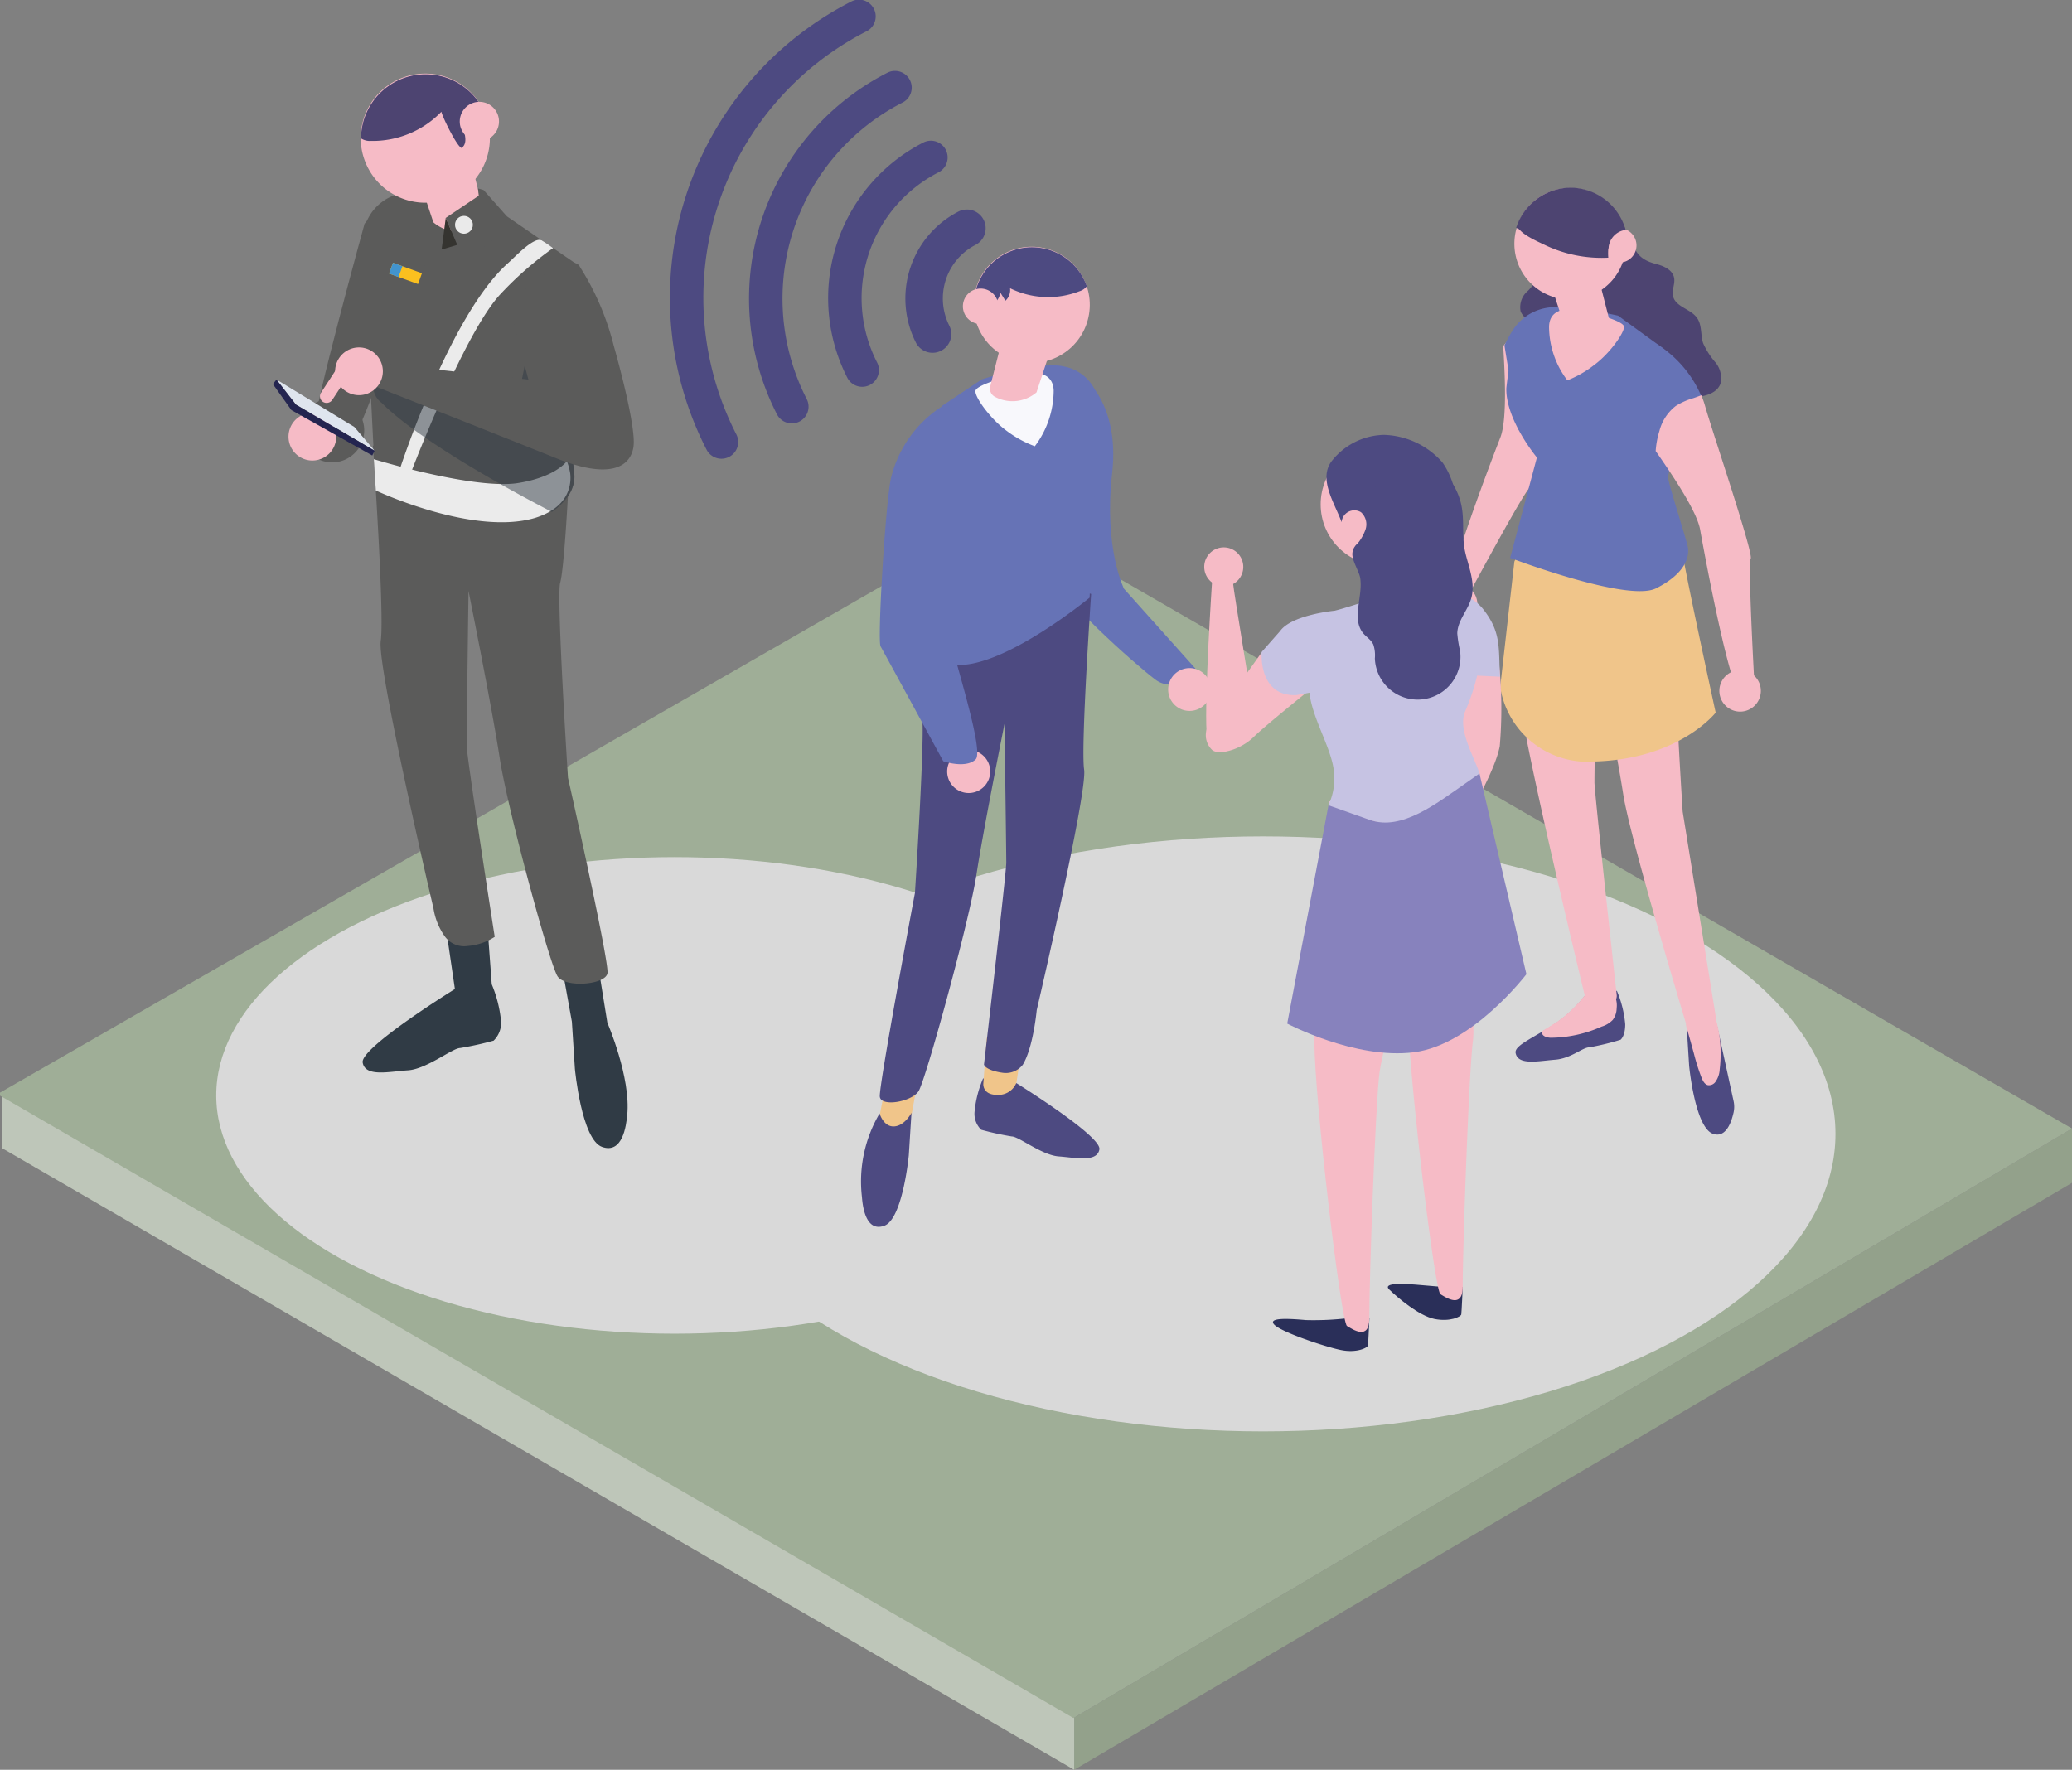 <svg xmlns="http://www.w3.org/2000/svg" viewBox="0 0 185.79 158.72"><rect x="0" y="0" width="185.79" height="158.72" fill="#808080" stroke="none"/><defs><style>.cls-1{isolation:isolate;}.cls-2{fill:#93a18b;}.cls-3{fill:#bec6b9;}.cls-4{fill:#9fae97;}.cls-5{fill:#d9d9d9;mix-blend-mode:multiply;}.cls-6{fill:#6673b6;}.cls-7{fill:#f6bbc6;}.cls-8{fill:#4d4a81;}.cls-9{fill:#f0c58a;}.cls-10{fill:#f8f8fc;}.cls-11{fill:#4d4471;}.cls-12{fill:#ef7967;}.cls-13{fill:#2a2f59;}.cls-14{fill:#c6c3e3;}.cls-15{fill:#8782bd;}.cls-16{fill:#5b5b5a;}.cls-17,.cls-21{fill:#303b45;}.cls-18{fill:#dfe5ee;}.cls-19{fill:#242550;}.cls-20{fill:#ebebeb;}.cls-21{opacity:0.5;}.cls-22{fill:#353430;}.cls-23{fill:#eaeaea;}.cls-24,.cls-25,.cls-26,.cls-27{fill:none;}.cls-24{stroke:#fbc01f;}.cls-24,.cls-25{stroke-miterlimit:10;stroke-width:1.03px;}.cls-25{stroke:#4294ce;}.cls-26,.cls-27{stroke:#4d4a81;stroke-linecap:round;stroke-linejoin:round;}.cls-26{stroke-width:3.36px;}.cls-27{stroke-width:3px;}</style></defs><title>G07_09_02</title><g class="cls-1"><g id="Livello_1" data-name="Livello 1"><polygon class="cls-2" points="185.79 101.21 185.79 106.08 96.32 158.72 96.32 154.04 185.79 101.21"/><polygon class="cls-3" points="96.32 153.97 96.32 158.72 0.22 102.99 0.22 98.24 96.32 153.97"/><polygon class="cls-4" points="96.1 153.99 0 98.26 0 97.99 90.31 46.09 185.79 101.21 96.25 154.08 96.1 153.99"/></g><g id="Livello_2" data-name="Livello 2"><ellipse class="cls-5" cx="60.49" cy="98.24" rx="41.1" ry="21.37"/><ellipse class="cls-5" cx="113.26" cy="101.69" rx="51.32" ry="26.68"/><path class="cls-6" d="M102.93,41s3.76,2.29,3,9S107,60.34,107,60.34l6.39,7.14s-1.78,2.35-3.58,1-8.91-7.63-9.35-9.73-1-5.41-1-5.41Z" transform="translate(-6.21 -7.53)"/><path class="cls-7" d="M114.73,69.86a1.92,1.92,0,1,1-1.37-2.35A1.93,1.93,0,0,1,114.73,69.86Z" transform="translate(-6.21 -7.53)"/><path class="cls-8" d="M94.36,104.25a9.92,9.92,0,0,0-.77,3.06,2,2,0,0,0,.6,1.54,26.06,26.06,0,0,0,2.74.6c.63,0,2.7,1.68,4.21,1.79s3.44.56,3.65-.63-7.44-5.94-7.44-5.94Z" transform="translate(-6.21 -7.53)"/><path class="cls-9" d="M94.69,100.61l-.31,4.11s-.09,1,1.23,1a1.74,1.74,0,0,0,1.74-1.09l.93-6.14Z" transform="translate(-6.21 -7.53)"/><path class="cls-9" d="M85.73,104.29,85,108s.24,1.31,1.43,1.13,1.55-1.79,1.55-1.79l.71-3.93Z" transform="translate(-6.21 -7.53)"/><path class="cls-8" d="M85.08,107.39s.35,1.22,1.31,1.16,1.55-1.22,1.55-1.22l-.24,3.81s-.54,5.72-2.2,6.32-1.94-1.75-2-2.56A12,12,0,0,1,85.08,107.39Z" transform="translate(-6.21 -7.53)"/><path class="cls-8" d="M88.25,64.78s.32,6,.63,7.08-.63,15.75-.63,15.75S85,104.93,85.1,105.88s2.84.47,3.47-.48S93.13,90.13,93.76,86s2.52-13.55,2.52-13.55.16,11.5.16,12.44-2,18.11-2,18.11.08.51,1.67.74a1.93,1.93,0,0,0,1.81-.72c.94-1.54,1.25-4.9,1.25-4.9s4.56-19.52,4.25-21.57.63-15.75.63-15.75l-2.52-.94Z" transform="translate(-6.21 -7.53)"/><path class="cls-6" d="M94.25,41.55s5.23-1.68,7.37-1.15a3.89,3.89,0,0,1,3,2.68c.18.72-.71,18.05-.71,18.05s-9.29,7.68-13.23,5.72c-2.83-1.42-3.06-3-3-3.81a9.8,9.8,0,0,0,.08-1.43l2.92-17.68Z" transform="translate(-6.21 -7.53)"/><path class="cls-7" d="M95,76.72a1.93,1.93,0,1,1-1.93-1.93A1.93,1.93,0,0,1,95,76.72Z" transform="translate(-6.21 -7.53)"/><path class="cls-6" d="M99.85,45.7s-7.17-2.72-9.1-1.77a10.6,10.6,0,0,0-4.67,6.57c-.5,2.59-1.21,14.47-.91,15S90.79,75.8,90.79,75.8s2,.69,2.9-.16-2.65-11.17-3-13.79,1.57-9.56,1.57-9.56S100.48,46.91,99.85,45.7Z" transform="translate(-6.21 -7.53)"/><path class="cls-10" d="M95.79,41.54s-1.92.54-2.1,1,1.25,2.5,2.76,3.61A9.86,9.86,0,0,0,99,47.55a8.34,8.34,0,0,0,1.69-5C100.59,39.67,95.79,41.54,95.79,41.54Z" transform="translate(-6.21 -7.53)"/><circle class="cls-7" cx="98.71" cy="34.87" r="5.21" transform="translate(42.24 119.17) rotate(-80.76)"/><path class="cls-7" d="M100.92,37.36l-1.77,5.36h0a3.33,3.33,0,0,1-3.74.39h0a.83.83,0,0,1-.41-.93L96.32,37Z" transform="translate(-6.21 -7.53)"/><path class="cls-8" d="M103,33.65a1.29,1.29,0,0,0,.66-.45l0,0a5.21,5.21,0,0,0-10.13,1.7,5.06,5.06,0,0,0,0,.68,1.64,1.64,0,0,0,.7,0c.52-.13,2-1.37,1.56-2l.57.92a1.28,1.28,0,0,0,.42-1.12A7.74,7.74,0,0,0,103,33.65Z" transform="translate(-6.21 -7.53)"/><path class="cls-7" d="M95.73,35a1.59,1.59,0,1,1-1.59-1.59A1.59,1.59,0,0,1,95.73,35Z" transform="translate(-6.21 -7.53)"/><path class="cls-11" d="M143.24,33.59a1.91,1.91,0,0,0-.68,1.86c.19.51.76.8.95,1.31.35,1-.74,1.83-.79,2.84,0,.77.54,1.43.73,2.18a6.54,6.54,0,0,1,0,2.07,2.2,2.2,0,0,0,.63,1.9,2.34,2.34,0,0,0,2.49-.17,4.55,4.55,0,0,1,2.44-.89c.72.06,1.34.53,2,.6A2.6,2.6,0,0,0,153.29,44a3.38,3.38,0,0,0,.48-2.62,2.43,2.43,0,0,0-1.88-1.77,2.42,2.42,0,0,0,.68-2.84,6,6,0,0,0-2.51-2.13,1.51,1.51,0,0,1-.6-.6,1.63,1.63,0,0,1,0-.9,11.79,11.79,0,0,0,.11-5.12c-.48-2.51-3.4-4.15-5.15-1.61a5.13,5.13,0,0,0-.52,3.25C144.11,31.44,144.62,32.13,143.24,33.59Z" transform="translate(-6.21 -7.53)"/><path class="cls-11" d="M154.76,31.22c.68.18,1.43.53,1.56,1.22.11.53-.21,1.08-.1,1.62.2,1,1.6,1.16,2.17,2,.44.64.3,1.5.53,2.24A7,7,0,0,0,160,40a2.2,2.2,0,0,1,.48,1.94c-.3.83-1.31,1.13-2.2,1.19a4.44,4.44,0,0,0-2.54.54c-.57.43-.85,1.16-1.42,1.59a2.59,2.59,0,0,1-2.61.08,3.35,3.35,0,0,1-1.79-2,2.43,2.43,0,0,1,.65-2.51,2.41,2.41,0,0,1-2.08-2,6,6,0,0,1,1-3.14,1.36,1.36,0,0,0,.19-.83,1.55,1.55,0,0,0-.52-.73,12.05,12.05,0,0,1-2.82-4.28c-.91-2.38.68-5.33,3.52-4.1a5.09,5.09,0,0,1,2.16,2.48C152.88,29.87,152.81,30.72,154.76,31.22Z" transform="translate(-6.21 -7.53)"/><path class="cls-7" d="M138.68,61.65a1.86,1.86,0,1,1-1.93-1.78A1.86,1.86,0,0,1,138.68,61.65Z" transform="translate(-6.21 -7.53)"/><path class="cls-7" d="M138,60.68s4.9-9.12,5.37-9.4S146.27,40,147,37.5a6.45,6.45,0,0,0,.2-1l-.78-.16a6.33,6.33,0,0,0-1.67-.22,4.21,4.21,0,0,0-2.46,1.11A8.17,8.17,0,0,0,141,38.57c.15,2.56.36,6.61-.26,8.2-1.65,4.25-4.06,10.86-4.54,13.4C136,61.37,138,60.68,138,60.68Z" transform="translate(-6.21 -7.53)"/><path class="cls-8" d="M151.19,96.39a9.84,9.84,0,0,1,.75,3c0,1.09-.42,1.39-.42,1.39a23.54,23.54,0,0,1-2.8.68c-.61,0-1.63,1-3.08,1.11s-3.33.54-3.53-.61c-.12-.7,1.67-1.36,3.79-2.79a11.56,11.56,0,0,0,2.41-2.32Z" transform="translate(-6.21 -7.53)"/><path class="cls-8" d="M160.16,99.43s-.12,1-1,1a2.92,2.92,0,0,1-1.72-1l.23,3.68s.52,5.52,2.13,6.1c1.15.41,1.65-1,1.85-1.89a2.37,2.37,0,0,0,0-1.06Z" transform="translate(-6.21 -7.53)"/><path class="cls-7" d="M157.09,80.32s-.91-14.14-.6-15.2.6-6.85.6-6.85l-12.77-4.71-1.6,1.58s.08,12.56-.22,14.54,5.81,27.12,5.81,27.12a1.68,1.68,0,0,0,1.68,1c1.27-.06,1.19-1,1.19-1s-2-18.2-2-19.11.15-12,.15-12,1.82,9.12,2.43,13.07,5.63,20.57,5.63,20.57.34,1.55,1.49,1.73,1.38-1.1,1.38-1.1Z" transform="translate(-6.21 -7.53)"/><path class="cls-9" d="M140.73,69.14a7.93,7.93,0,0,0,8.51,6.68c7.59-.23,10.81-4.38,10.81-4.38S157,57.49,157,56.57s-.81.15-.81.15l-12.58-2.3L142,57.89Z" transform="translate(-6.21 -7.53)"/><path class="cls-7" d="M150.78,96.45l-2.47.35a11.56,11.56,0,0,1-2.41,2.32c-.5.33-1,.63-1.42.89a.29.29,0,0,0,0,.13c0,.32.43.44.75.46a11.32,11.32,0,0,0,4.59-1,2.32,2.32,0,0,0,1-.6,1.77,1.77,0,0,0,.35-1.05A2.1,2.1,0,0,0,150.78,96.45Z" transform="translate(-6.21 -7.53)"/><path class="cls-7" d="M158.11,102.06a18.09,18.09,0,0,0,.69,2.16c.11.27.27.56.55.63a.71.71,0,0,0,.66-.27,2.1,2.1,0,0,0,.4-1.15,11.65,11.65,0,0,0-.14-3.68c-.12-.56-.34-1.18-.88-1.36a1.73,1.73,0,0,0-1.38.34,1.29,1.29,0,0,0-.56.47c-.13.26,0,.52.08.78C157.73,100.68,157.92,101.37,158.11,102.06Z" transform="translate(-6.21 -7.53)"/><path class="cls-6" d="M151.3,35.84s-4.28-1-6.35-.52A3.74,3.74,0,0,0,142,37.91a43.49,43.49,0,0,0-.72,4.43c-.07,2.85,2.74,6.22,2.74,6.22l-2.4,9s10.5,4,13.07,2.74c2.74-1.37,3-2.92,2.87-3.68-.05-.45-1.8-5.85-1.78-6.31l1.39-7.78a4.94,4.94,0,0,0-2-3.88Z" transform="translate(-6.21 -7.53)"/><path class="cls-7" d="M160.38,69.49a1.86,1.86,0,1,0,1.86-1.86A1.86,1.86,0,0,0,160.38,69.49Z" transform="translate(-6.21 -7.53)"/><path class="cls-6" d="M159,43.5a4.42,4.42,0,0,1,.15.48A4.42,4.42,0,0,0,159,43.5Z" transform="translate(-6.21 -7.53)"/><path class="cls-6" d="M155,46.2A4.13,4.13,0,0,1,156.47,44a6.1,6.1,0,0,1,1.54-.69c.25-.08.5-.18.75-.27a4.78,4.78,0,0,1,.19.48A10.24,10.24,0,0,0,154.09,38c-1.94-.77-6.62,1.78-6.62,1.78-.51,1.21,5.87,6.38,5.87,6.38s.55.73,1.28,1.78A7.76,7.76,0,0,1,155,46.2Z" transform="translate(-6.21 -7.53)"/><path class="cls-6" d="M163.38,68.6a.8.8,0,0,0,.12-.15A1.54,1.54,0,0,1,163.38,68.6Z" transform="translate(-6.21 -7.53)"/><path class="cls-6" d="M146,35.09a4.51,4.51,0,0,0-4,1.84,10.23,10.23,0,0,0-.89,1.58l1.24,7.63,0,0c1.9-3.61,3.75-7.69,3.75-7.69Z" transform="translate(-6.21 -7.53)"/><path class="cls-7" d="M149.82,35.84s1.85.51,2,.94-1.2,2.41-2.66,3.48a9.52,9.52,0,0,1-2.41,1.38,8,8,0,0,1-1.64-4.81C145.18,34,149.82,35.84,149.82,35.84Z" transform="translate(-6.21 -7.53)"/><path class="cls-7" d="M142,29.39a5,5,0,1,0,5-5A5,5,0,0,0,142,29.39Z" transform="translate(-6.21 -7.53)"/><path class="cls-7" d="M144.86,31.8,146.57,37h0a3.23,3.23,0,0,0,3.61.37h0a.8.8,0,0,0,.4-.9l-1.28-5Z" transform="translate(-6.21 -7.53)"/><path class="cls-7" d="M149.87,29.55A1.54,1.54,0,1,0,151.41,28,1.53,1.53,0,0,0,149.87,29.55Z" transform="translate(-6.21 -7.53)"/><path class="cls-7" d="M163.5,68.45s-.57-10.33-.31-10.82-3.38-11.2-4.08-13.65a8.13,8.13,0,0,0-.35-1c-.25.09-.5.19-.75.27a6.1,6.1,0,0,0-1.54.69A4.13,4.13,0,0,0,155,46.2a7.76,7.76,0,0,0-.33,1.78c1.46,2.1,3.75,5.45,4,7.13.81,4.49,2.19,11.39,3.11,13.8C162.21,70.05,163.5,68.45,163.5,68.45Z" transform="translate(-6.21 -7.53)"/><path class="cls-11" d="M147,24.36a5.18,5.18,0,0,0-4.84,3.6,7.51,7.51,0,0,0,3.35.74c.42,0,4.16-.51,4-1.17a9.23,9.23,0,0,0,.93,2.33,1.76,1.76,0,0,1,1.4-1.69l.14,0A5.17,5.17,0,0,0,147,24.36Z" transform="translate(-6.21 -7.53)"/><path class="cls-11" d="M150.42,30.64a5.36,5.36,0,0,1,.21-1.94,2.54,2.54,0,0,0-.21-1.9,2.9,2.9,0,0,0-2.56-.79,14.41,14.41,0,0,0-3.14.37c-.5.14-2.3.68-2.4,1.34s1.79,1.48,2.27,1.71A11.78,11.78,0,0,0,150.42,30.64Z" transform="translate(-6.21 -7.53)"/><path class="cls-7" d="M140.62,67a39.51,39.51,0,0,1,.07,7.44c-.53,2.93-4.79,9.74-6,11.25s-1.94-.67-1.94-.67,3.64-9.56,3.73-10.31c0-.47-.19-4.5-.37-7.5A4.39,4.39,0,0,0,140.62,67Z" transform="translate(-6.21 -7.53)"/><path class="cls-12" d="M133.63,85.29a1.75,1.75,0,1,0,2.26-1A1.76,1.76,0,0,0,133.63,85.29Z" transform="translate(-6.21 -7.53)"/><path class="cls-13" d="M137.37,122.94s-.1,2.27-.13,2.47-1,.69-2.4.41-3.35-1.95-4.05-2.63,1.5-.53,2.84-.41,1.93.16,1.93.16Z" transform="translate(-6.21 -7.53)"/><path class="cls-7" d="M136.81,90.47s1.84,7.52,1.47,10.45-.92,18.71-.91,22c0,2-1.47,1-2,.68s-2.93-20.3-2.93-25.52A9.08,9.08,0,0,1,136.81,90.47Z" transform="translate(-6.21 -7.53)"/><path class="cls-13" d="M129,125.73s-.1,2.27-.13,2.47-1,.69-2.4.41-5.36-1.6-6-2.28,1.49-.53,2.83-.41a26.36,26.36,0,0,0,3.94-.19Z" transform="translate(-6.21 -7.53)"/><path class="cls-7" d="M139.91,83.57l-6.07,5s-3.57,12.27-3.94,15.2-.92,18.71-.91,22c0,2-1.47,1-2,.68s-2.92-20.3-2.92-25.52,1.34-21.52,1.34-21.52l13.48-2.47Z" transform="translate(-6.21 -7.53)"/><path class="cls-14" d="M134.08,60.38s3.47-.31,5.12,1.78,1.37,3.51,1.51,6.06l-2.05-.1a18.91,18.91,0,0,1-1.07,3.2c-.73,1.65.92,4.3,1.28,5.58s-2.93,4.67-5.67,4.85-7.87-2-7.87-2a3.76,3.76,0,0,0,1-2.86c-.34-4.46-1.94-12.61.42-13.8A45.09,45.09,0,0,1,134.08,60.38Z" transform="translate(-6.21 -7.53)"/><path class="cls-14" d="M126.79,63.08c.88-.44,1.88-1,2.87-1.56.82.32,1.47.61,1.47.61l.56,5.52s-.31,8.78-.91,13.86a34.9,34.9,0,0,1-5.45-1.77,5.7,5.7,0,0,0,.4-3.59c-.44-2.11-2.12-4.8-2.12-6.92C123.62,65.5,125.24,63.86,126.79,63.08Z" transform="translate(-6.21 -7.53)"/><path class="cls-7" d="M133.64,54.16l.82,5.89h0a3.53,3.53,0,0,1-3.35,2.11l-.68,0-1.31-6.19Z" transform="translate(-6.21 -7.53)"/><path class="cls-15" d="M138.87,76.9l4.21,18s-4.81,6.33-10.08,7-11.37-2.57-11.37-2.57l3.7-19.58,3.73,1.32c2.85,1,6-1.52,8.49-3.24Z" transform="translate(-6.21 -7.53)"/><path class="cls-7" d="M115.7,58.61s1.09,1,1.09,1.34,1.83,11.43,1.83,11.43L117.4,74.3s-2.8,2-3-1.1.49-13.5.49-13.5Z" transform="translate(-6.21 -7.53)"/><path class="cls-7" d="M114.19,58.37a1.75,1.75,0,1,0,1.75-1.75A1.75,1.75,0,0,0,114.19,58.37Z" transform="translate(-6.21 -7.53)"/><path class="cls-7" d="M125.15,68.19s-5.45,4.36-6.5,5.41c-1.26,1.24-3.25,1.69-3.77,1.17a1.82,1.82,0,0,1-.18-2.4c.52-.52,4.64-6.33,4.64-6.33Z" transform="translate(-6.21 -7.53)"/><circle class="cls-7" cx="123.91" cy="45.23" r="5.49"/><path class="cls-14" d="M126.7,69.09c5.5.23,6.94-2.27,6.94-2.27a22.4,22.4,0,0,0-1-6.95l-4.06,1.61s-1.75.59-2.69.82c0,0-3.86.36-4.9,1.83L119.34,66s-.34,4,3.11,3.87Z" transform="translate(-6.21 -7.53)"/><path class="cls-8" d="M126.51,54.36a1.14,1.14,0,0,1,1.74-.89,1.46,1.46,0,0,1,.39,1.58,4.26,4.26,0,0,1-.91,1.47,26,26,0,0,0,5.59,2.82c.82-1.19,1.64-2.37,2.45-3.56a5.84,5.84,0,0,0,.92-1.72A6.87,6.87,0,0,0,135.55,49a7.25,7.25,0,0,0-5.24-2.47,6.1,6.1,0,0,0-4.6,2.24C124.33,50.39,125.86,52.59,126.51,54.36Z" transform="translate(-6.21 -7.53)"/><path class="cls-8" d="M138.14,61.16c-.3,1.11-1.23,2-1.26,3.17a10.47,10.47,0,0,0,.25,1.57,3.84,3.84,0,1,1-7.64.68,3.07,3.07,0,0,0-.14-1.25c-.19-.41-.61-.66-.9-1-1.09-1.32,0-3.32-.28-5-.13-.64-.78-1.59-.69-2.24.13-1.09,1.56-1.18,2-2.06.73-1.41-.08-2.56.08-4a2.89,2.89,0,0,1,3.87-2.57,6,6,0,0,1,3.76,4.13c.35,1.33.11,2.74.33,4.09S138.56,59.64,138.14,61.16Z" transform="translate(-6.21 -7.53)"/><path class="cls-16" d="M40.68,25.59l-1.78,2s-4.63,16.81-4.49,18.23,2,1.71,3.13,1.28,4.28-10.82,4.28-10.82Z" transform="translate(-6.21 -7.53)"/><path class="cls-17" d="M50.3,95.76,50,91.71,46,89.4l1,6.83s-8.5,5.26-8.27,6.59,2.38.81,4.06.7,4-2,4.68-2a28.68,28.68,0,0,0,3-.66,2.22,2.22,0,0,0,.67-1.72,11.38,11.38,0,0,0-.86-3.39Z" transform="translate(-6.21 -7.53)"/><path class="cls-17" d="M60.67,99.25h0l-.72-4.46H56.7l.79,4.37.27,4.23s.59,6.35,2.44,7,2.16-1.94,2.25-2.84C62.8,104.17,60.67,99.25,60.67,99.25Z" transform="translate(-6.21 -7.53)"/><path class="cls-16" d="M57.14,51.92s-.35,6.65-.7,7.87.7,17.49.7,17.49,3.71,16.48,3.54,17.53-3.77,1.33-4.47.29-4.49-15-5.19-19.57-2.8-15-2.8-15-.17,12.76-.17,13.81,2.52,17.21,2.52,17.21a5.21,5.21,0,0,1-2.43.82,2.13,2.13,0,0,1-2-.8A5.85,5.85,0,0,1,45.08,89S40,67.31,40.35,65s-.7-17.49-.7-17.49l2.8-1Z" transform="translate(-6.21 -7.53)"/><path class="cls-16" d="M50.48,26.12s-5.81-1.87-8.19-1.27a4.3,4.3,0,0,0-3.37,3c-.2.8.79,20,.79,20S50,56.4,54.4,54.22c3.15-1.58,3.4-3.36,3.3-4.23a10.6,10.6,0,0,1-.09-1.59l.56-17Z" transform="translate(-6.21 -7.53)"/><path class="cls-16" d="M48.78,26.12s2.12.59,2.32,1.08S49.72,30,48,31.21a11.1,11.1,0,0,1-2.76,1.58,9.22,9.22,0,0,1-1.88-5.54C43.44,24,48.78,26.12,48.78,26.12Z" transform="translate(-6.21 -7.53)"/><path class="cls-7" d="M38.87,21.8a5.79,5.79,0,1,0,3.58-7.35A5.78,5.78,0,0,0,38.87,21.8Z" transform="translate(-6.21 -7.53)"/><path class="cls-7" d="M43.07,21.47l2,6h0a3.72,3.72,0,0,0,4.15.43h0a.93.93,0,0,0,.46-1l-1.47-5.78Z" transform="translate(-6.21 -7.53)"/><path class="cls-11" d="M39.45,20.17a1.44,1.44,0,0,1-.87-.23l0,0A5.79,5.79,0,0,1,49.81,18a6.17,6.17,0,0,1,.19.74,2.05,2.05,0,0,1-.74.23c-.59.05-2.22-.52-1.72-1.17-.33.43,1,2.37.05,3-.43-.17-1.72-2.8-1.8-3.25A8.58,8.58,0,0,1,39.45,20.17Z" transform="translate(-6.21 -7.53)"/><path class="cls-16" d="M36,49h0a2.89,2.89,0,0,0,2.87-2.88h0A2.89,2.89,0,0,0,36,43.25h0a2.89,2.89,0,0,0-2.88,2.88h0A2.89,2.89,0,0,0,36,49Z" transform="translate(-6.21 -7.53)"/><path class="cls-7" d="M47.53,19a1.76,1.76,0,1,0,1.09-2.24A1.77,1.77,0,0,0,47.53,19Z" transform="translate(-6.21 -7.53)"/><path class="cls-7" d="M32.08,46.69a2.14,2.14,0,1,0,2.14-2.14A2.14,2.14,0,0,0,32.08,46.69Z" transform="translate(-6.21 -7.53)"/><polygon class="cls-18" points="24.79 34.04 31.77 38.29 33.59 40.42 26.54 36.29 24.79 34.04"/><polygon class="cls-19" points="24.79 34.04 24.47 34.45 26.13 36.78 33.38 40.85 33.59 40.42 26.54 36.29 24.79 34.04"/><path class="cls-20" d="M39.73,48.71l.18,2.81s8.7,4.1,14.27,2.46c3.23-1,3.25-3.21,3.16-4a5.73,5.73,0,0,0-.3-1.1s-1,1.48-4.58,2C48.39,51.37,39.73,48.71,39.73,48.71Z" transform="translate(-6.21 -7.53)"/><path class="cls-20" d="M43,50.07l-1-.28s4.51-14,9.76-18.66c.63-.55,2.44-2.53,3.09-2a11.21,11.21,0,0,1,.95.65,30.72,30.72,0,0,0-4.69,4.1C47.81,37.37,43,50.07,43,50.07Z" transform="translate(-6.21 -7.53)"/><path class="cls-21" d="M40.72,40.58l12,2.41L54.83,32.5l.89-.45,1.64.74.25,15.61A10.6,10.6,0,0,0,57.7,50c.09.72-.08,2.09-2,3.44-4-2.06-12-6.49-15.28-9.79A1.79,1.79,0,0,1,40.72,40.58Z" transform="translate(-6.21 -7.53)"/><path class="cls-16" d="M52.41,37.15s-.84-2.85.55-3.45c0,0,4.4-3.64,5.21-2.3a24,24,0,0,1,3.06,7.09s2.08,7.24,1.78,9.13-2.28,2.88-6.94,1S39.8,42.16,39.8,42.16l.1-2.08,13.69,1.49Z" transform="translate(-6.21 -7.53)"/><path class="cls-7" d="M36.26,40.82a2.14,2.14,0,1,0,2.14-2.13A2.14,2.14,0,0,0,36.26,40.82Z" transform="translate(-6.21 -7.53)"/><path class="cls-7" d="M35,42.74l1.54-2.36a.61.61,0,0,1,.83-.17.6.6,0,0,1,.18.83L36,43.4a.61.61,0,0,1-.83.17A.6.6,0,0,1,35,42.74Z" transform="translate(-6.21 -7.53)"/><polygon class="cls-16" points="39.97 19.54 40.86 21.68 43.75 22.08 45.44 19.39 43.36 17.04 42.86 16.9 42.93 17.55 39.97 19.54"/><polygon class="cls-22" points="39.6 22.38 41 21.96 39.97 19.54 39.6 22.38"/><circle class="cls-23" cx="41.6" cy="20.16" r="0.8"/><line class="cls-24" x1="35.06" y1="24.05" x2="37.66" y2="24.99"/><line class="cls-25" x1="35.06" y1="24.05" x2="35.91" y2="24.36"/><path class="cls-26" d="M89.83,37.49A7.09,7.09,0,0,1,92.91,28" transform="translate(-6.21 -7.53)"/><path class="cls-27" d="M83.52,40.72a14.18,14.18,0,0,1,6.16-19.07" transform="translate(-6.21 -7.53)"/><path class="cls-27" d="M77.21,44a21.25,21.25,0,0,1,9.25-28.61" transform="translate(-6.21 -7.53)"/><path class="cls-27" d="M70.9,47.17A28.34,28.34,0,0,1,83.23,9" transform="translate(-6.21 -7.53)"/></g></g></svg>